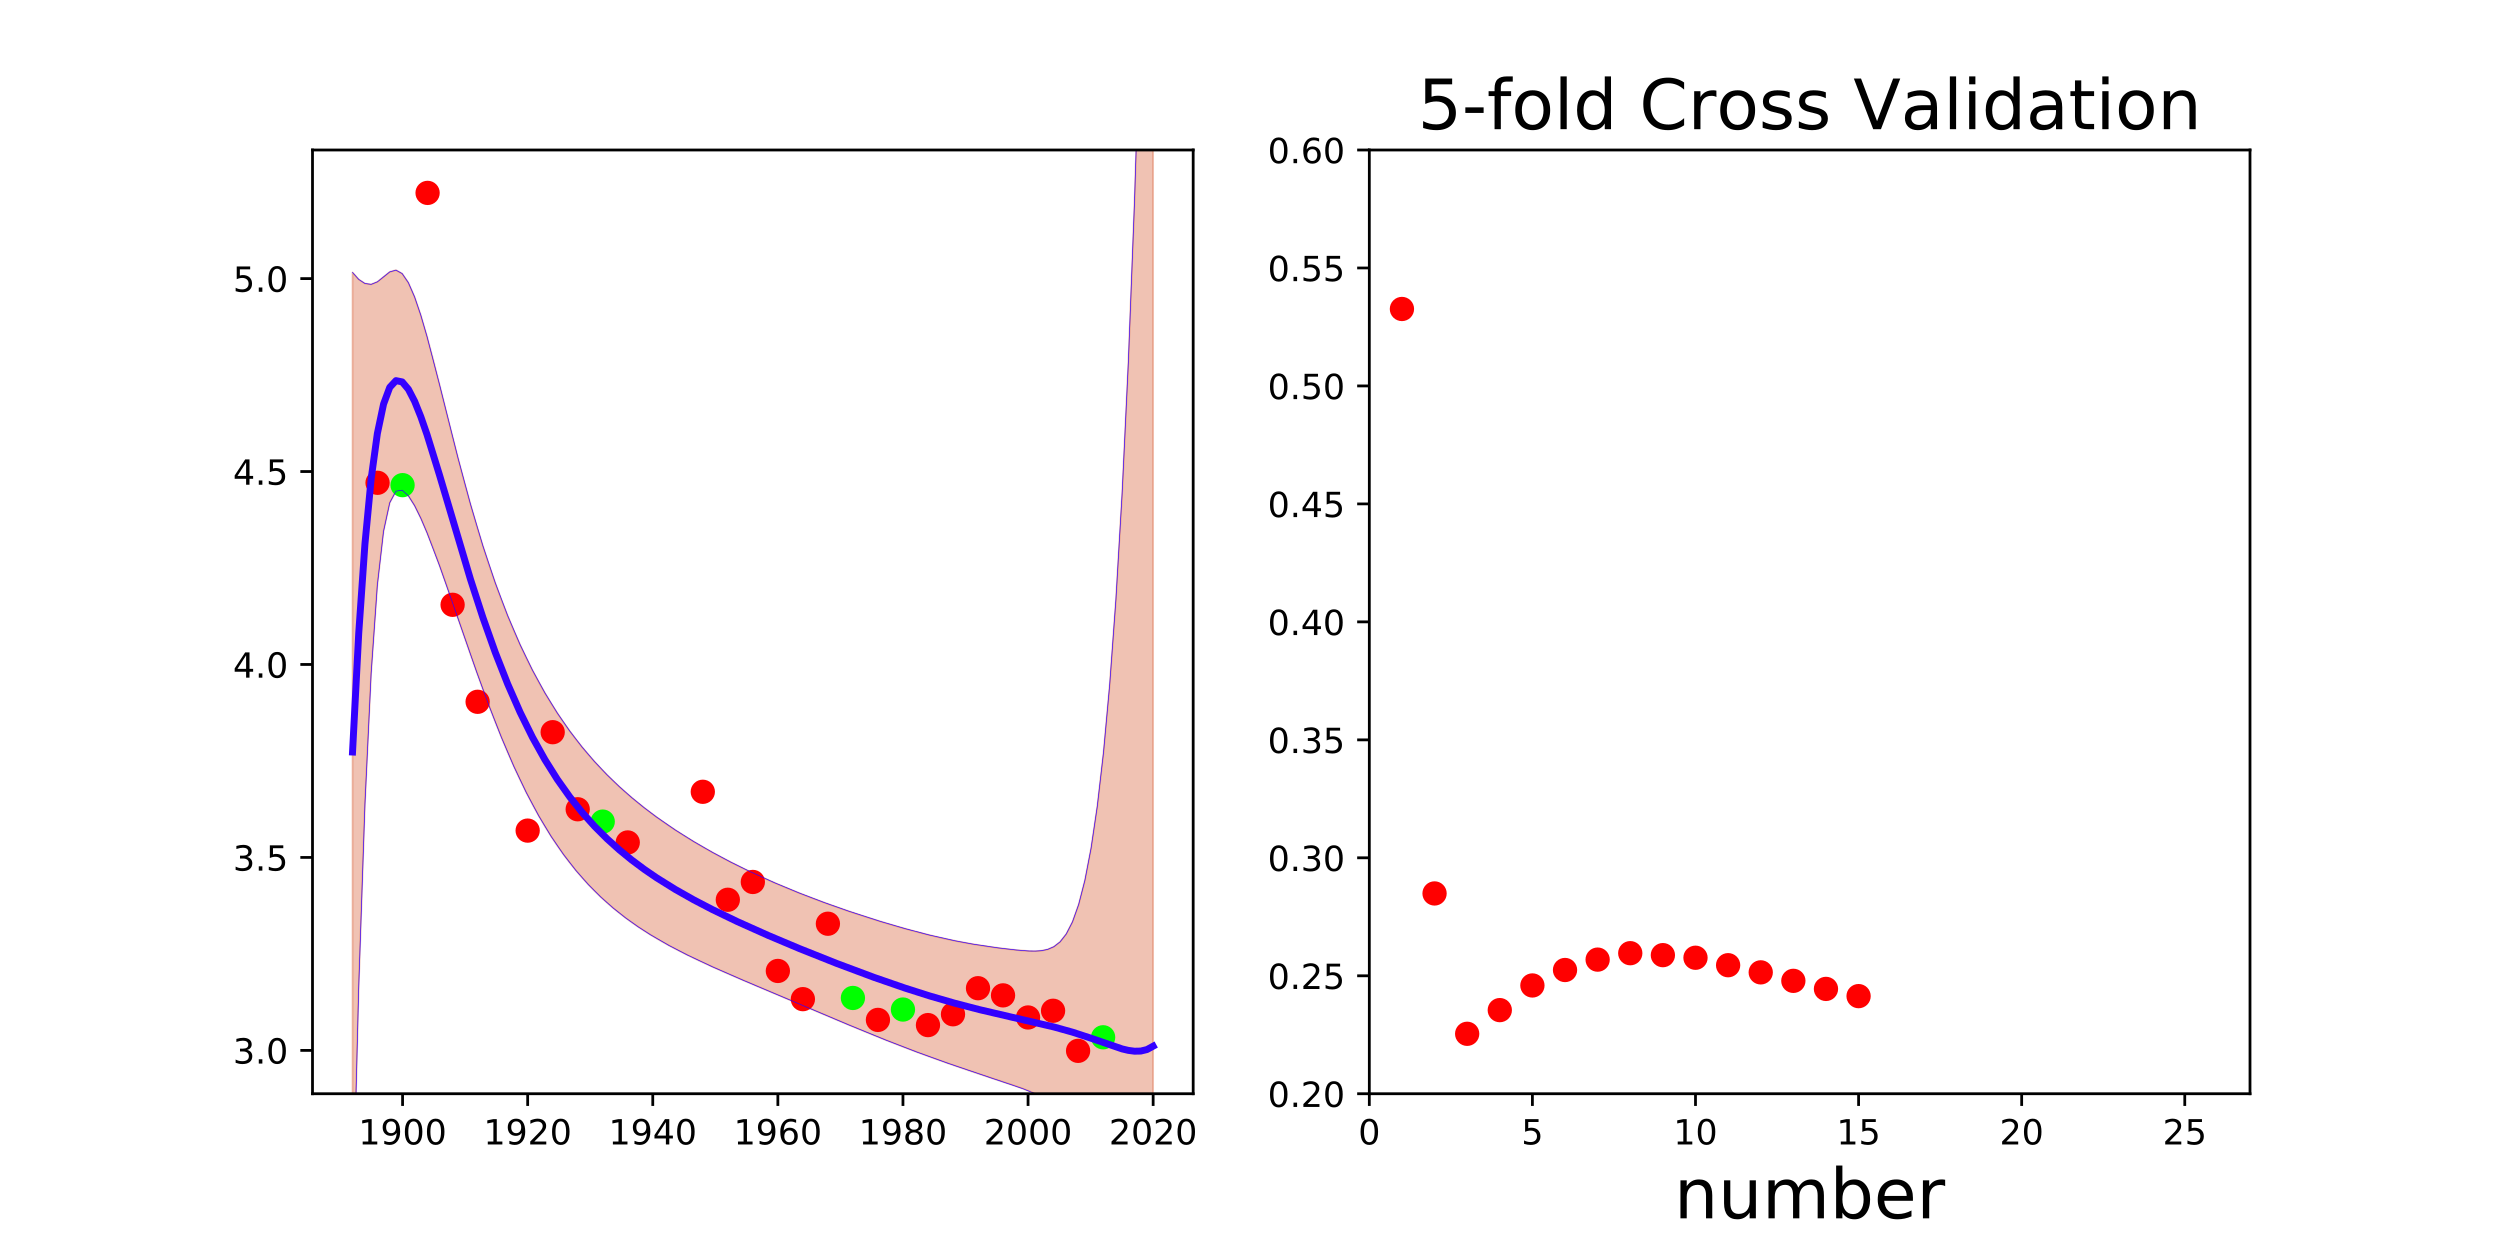 <?xml version="1.0" encoding="utf-8" standalone="no"?>
<!DOCTYPE svg PUBLIC "-//W3C//DTD SVG 1.1//EN"
  "http://www.w3.org/Graphics/SVG/1.1/DTD/svg11.dtd">
<!-- Created with matplotlib (http://matplotlib.org/) -->
<svg height="360pt" version="1.1" viewBox="0 0 720 360" width="720pt" xmlns="http://www.w3.org/2000/svg" xmlns:xlink="http://www.w3.org/1999/xlink">
 <defs>
  <style type="text/css">
*{stroke-linecap:butt;stroke-linejoin:round;}
  </style>
 </defs>
 <g id="figure_1">
  <g id="patch_1">
   <path d="M 0 360 
L 720 360 
L 720 0 
L 0 0 
z
" style="fill:none;"/>
  </g>
  <g id="axes_1">
   <g id="patch_2">
    <path d="M 90 315 
L 343.636 315 
L 343.636 43.2 
L 90 43.2 
z
" style="fill:none;"/>
   </g>
   <g id="patch_3">
    <path clip-path="url(#p0d16b7cf26)" d="M 101.529 78.463 
L 103.316 80.468 
L 105.104 81.639 
L 106.891 81.892 
L 108.679 81.17 
L 110.466 79.726 
L 112.254 78.3 
L 114.041 77.796 
L 115.828 78.791 
L 117.616 81.412 
L 119.403 85.498 
L 121.191 90.76 
L 122.978 96.887 
L 124.766 103.591 
L 126.553 110.625 
L 128.34 117.787 
L 130.128 124.922 
L 131.915 131.912 
L 133.703 138.674 
L 135.49 145.154 
L 137.278 151.321 
L 139.065 157.16 
L 140.852 162.668 
L 142.64 167.854 
L 144.427 172.729 
L 146.215 177.309 
L 148.002 181.611 
L 149.79 185.653 
L 151.577 189.452 
L 153.364 193.024 
L 155.152 196.387 
L 156.939 199.553 
L 158.727 202.538 
L 160.514 205.355 
L 162.302 208.016 
L 164.089 210.531 
L 165.876 212.912 
L 167.664 215.169 
L 169.451 217.311 
L 171.239 219.346 
L 173.026 221.282 
L 174.814 223.127 
L 176.601 224.887 
L 178.388 226.57 
L 180.176 228.18 
L 181.963 229.723 
L 183.751 231.205 
L 185.538 232.629 
L 187.326 234 
L 189.113 235.322 
L 190.9 236.598 
L 192.688 237.832 
L 194.475 239.026 
L 196.263 240.182 
L 198.05 241.304 
L 199.838 242.393 
L 201.625 243.451 
L 203.412 244.48 
L 205.2 245.482 
L 206.987 246.457 
L 208.775 247.408 
L 210.562 248.334 
L 212.35 249.238 
L 214.137 250.12 
L 215.924 250.981 
L 217.712 251.821 
L 219.499 252.643 
L 221.287 253.445 
L 223.074 254.23 
L 224.862 254.996 
L 226.649 255.746 
L 228.436 256.48 
L 230.224 257.199 
L 232.011 257.902 
L 233.799 258.59 
L 235.586 259.265 
L 237.374 259.926 
L 239.161 260.575 
L 240.948 261.21 
L 242.736 261.834 
L 244.523 262.445 
L 246.311 263.045 
L 248.098 263.634 
L 249.886 264.211 
L 251.673 264.777 
L 253.461 265.331 
L 255.248 265.874 
L 257.035 266.405 
L 258.823 266.924 
L 260.61 267.429 
L 262.398 267.922 
L 264.185 268.399 
L 265.973 268.862 
L 267.76 269.309 
L 269.547 269.738 
L 271.335 270.15 
L 273.122 270.543 
L 274.91 270.916 
L 276.697 271.27 
L 278.485 271.603 
L 280.272 271.915 
L 282.059 272.209 
L 283.847 272.483 
L 285.634 272.74 
L 287.422 272.981 
L 289.209 273.207 
L 290.997 273.417 
L 292.784 273.608 
L 294.571 273.771 
L 296.359 273.885 
L 298.146 273.914 
L 299.934 273.794 
L 301.721 273.424 
L 303.509 272.649 
L 305.296 271.258 
L 307.083 268.981 
L 308.871 265.501 
L 310.658 260.476 
L 312.446 253.532 
L 314.233 244.256 
L 316.021 232.171 
L 317.808 216.7 
L 319.595 197.143 
L 321.383 172.645 
L 323.17 142.161 
L 324.958 104.422 
L 326.745 57.892 
L 328.533 0.719 
L 330.32 -69.321 
L 332.107 -154.897 
L 332.107 757.496 
L 330.32 673.872 
L 328.533 604.695 
L 326.745 547.601 
L 324.958 500.598 
L 323.17 462.013 
L 321.383 430.448 
L 319.595 404.732 
L 317.808 383.894 
L 316.021 367.13 
L 314.233 353.773 
L 312.446 343.271 
L 310.658 335.155 
L 308.871 329.018 
L 307.083 324.488 
L 305.296 321.217 
L 303.509 318.882 
L 301.721 317.208 
L 299.934 315.974 
L 298.146 315.018 
L 296.359 314.23 
L 294.571 313.54 
L 292.784 312.903 
L 290.997 312.294 
L 289.209 311.698 
L 287.422 311.107 
L 285.634 310.516 
L 283.847 309.923 
L 282.059 309.327 
L 280.272 308.726 
L 278.485 308.121 
L 276.697 307.511 
L 274.91 306.895 
L 273.122 306.273 
L 271.335 305.643 
L 269.547 305.006 
L 267.76 304.361 
L 265.973 303.707 
L 264.185 303.044 
L 262.398 302.372 
L 260.61 301.692 
L 258.823 301.002 
L 257.035 300.304 
L 255.248 299.597 
L 253.461 298.883 
L 251.673 298.161 
L 249.886 297.432 
L 248.098 296.698 
L 246.311 295.958 
L 244.523 295.213 
L 242.736 294.465 
L 240.948 293.714 
L 239.161 292.96 
L 237.374 292.205 
L 235.586 291.449 
L 233.799 290.692 
L 232.011 289.935 
L 230.224 289.178 
L 228.436 288.422 
L 226.649 287.666 
L 224.862 286.911 
L 223.074 286.156 
L 221.287 285.401 
L 219.499 284.645 
L 217.712 283.889 
L 215.924 283.13 
L 214.137 282.367 
L 212.35 281.601 
L 210.562 280.828 
L 208.775 280.048 
L 206.987 279.259 
L 205.2 278.458 
L 203.412 277.644 
L 201.625 276.813 
L 199.838 275.964 
L 198.05 275.092 
L 196.263 274.196 
L 194.475 273.272 
L 192.688 272.316 
L 190.9 271.324 
L 189.113 270.292 
L 187.326 269.215 
L 185.538 268.09 
L 183.751 266.91 
L 181.963 265.669 
L 180.176 264.364 
L 178.388 262.986 
L 176.601 261.53 
L 174.814 259.988 
L 173.026 258.353 
L 171.239 256.617 
L 169.451 254.772 
L 167.664 252.809 
L 165.876 250.718 
L 164.089 248.492 
L 162.302 246.118 
L 160.514 243.589 
L 158.727 240.894 
L 156.939 238.024 
L 155.152 234.968 
L 153.364 231.721 
L 151.577 228.273 
L 149.79 224.62 
L 148.002 220.76 
L 146.215 216.692 
L 144.427 212.42 
L 142.64 207.952 
L 140.852 203.302 
L 139.065 198.488 
L 137.278 193.533 
L 135.49 188.466 
L 133.703 183.322 
L 131.915 178.139 
L 130.128 172.961 
L 128.34 167.838 
L 126.553 162.827 
L 124.766 157.997 
L 122.978 153.434 
L 121.191 149.256 
L 119.403 145.627 
L 117.616 142.799 
L 115.828 141.179 
L 114.041 141.453 
L 112.254 144.786 
L 110.466 153.009 
L 108.679 168.542 
L 106.891 193.947 
L 105.104 231.663 
L 103.316 284.24 
L 101.529 354.698 
z
" style="fill:#cc3300;opacity:0.3;stroke:#cc3300;stroke-linejoin:miter;stroke-width:0.5;"/>
   </g>
   <g id="matplotlib.axis_1">
    <g id="xtick_1">
     <g id="line2d_1">
      <defs>
       <path d="M 0 0 
L 0 3.5 
" id="m6e31426e47" style="stroke:#000000;stroke-width:0.8;"/>
      </defs>
      <g>
       <use style="stroke:#000000;stroke-width:0.8;" x="115.94" xlink:href="#m6e31426e47" y="315"/>
      </g>
     </g>
     <g id="text_1">
      <!-- 1900 -->
      <defs>
       <path d="M 12.406 8.297 
L 28.516 8.297 
L 28.516 63.922 
L 10.984 60.406 
L 10.984 69.391 
L 28.422 72.906 
L 38.281 72.906 
L 38.281 8.297 
L 54.391 8.297 
L 54.391 0 
L 12.406 0 
z
" id="DejaVuSans-31"/>
       <path d="M 10.984 1.516 
L 10.984 10.5 
Q 14.703 8.734 18.5 7.812 
Q 22.312 6.891 25.984 6.891 
Q 35.75 6.891 40.891 13.453 
Q 46.047 20.016 46.781 33.406 
Q 43.953 29.203 39.594 26.953 
Q 35.25 24.703 29.984 24.703 
Q 19.047 24.703 12.672 31.312 
Q 6.297 37.938 6.297 49.422 
Q 6.297 60.641 12.938 67.422 
Q 19.578 74.219 30.609 74.219 
Q 43.266 74.219 49.922 64.516 
Q 56.594 54.828 56.594 36.375 
Q 56.594 19.141 48.406 8.859 
Q 40.234 -1.422 26.422 -1.422 
Q 22.703 -1.422 18.891 -0.688 
Q 15.094 0.047 10.984 1.516 
z
M 30.609 32.422 
Q 37.25 32.422 41.125 36.953 
Q 45.016 41.5 45.016 49.422 
Q 45.016 57.281 41.125 61.844 
Q 37.25 66.406 30.609 66.406 
Q 23.969 66.406 20.094 61.844 
Q 16.219 57.281 16.219 49.422 
Q 16.219 41.5 20.094 36.953 
Q 23.969 32.422 30.609 32.422 
z
" id="DejaVuSans-39"/>
       <path d="M 31.781 66.406 
Q 24.172 66.406 20.328 58.906 
Q 16.5 51.422 16.5 36.375 
Q 16.5 21.391 20.328 13.891 
Q 24.172 6.391 31.781 6.391 
Q 39.453 6.391 43.281 13.891 
Q 47.125 21.391 47.125 36.375 
Q 47.125 51.422 43.281 58.906 
Q 39.453 66.406 31.781 66.406 
z
M 31.781 74.219 
Q 44.047 74.219 50.516 64.516 
Q 56.984 54.828 56.984 36.375 
Q 56.984 17.969 50.516 8.266 
Q 44.047 -1.422 31.781 -1.422 
Q 19.531 -1.422 13.062 8.266 
Q 6.594 17.969 6.594 36.375 
Q 6.594 54.828 13.062 64.516 
Q 19.531 74.219 31.781 74.219 
z
" id="DejaVuSans-30"/>
      </defs>
      <g transform="translate(103.215 329.598)scale(0.1 -0.1)">
       <use xlink:href="#DejaVuSans-31"/>
       <use x="63.623" xlink:href="#DejaVuSans-39"/>
       <use x="127.246" xlink:href="#DejaVuSans-30"/>
       <use x="190.869" xlink:href="#DejaVuSans-30"/>
      </g>
     </g>
    </g>
    <g id="xtick_2">
     <g id="line2d_2">
      <g>
       <use style="stroke:#000000;stroke-width:0.8;" x="151.968" xlink:href="#m6e31426e47" y="315"/>
      </g>
     </g>
     <g id="text_2">
      <!-- 1920 -->
      <defs>
       <path d="M 19.188 8.297 
L 53.609 8.297 
L 53.609 0 
L 7.328 0 
L 7.328 8.297 
Q 12.938 14.109 22.625 23.891 
Q 32.328 33.688 34.812 36.531 
Q 39.547 41.844 41.422 45.531 
Q 43.312 49.219 43.312 52.781 
Q 43.312 58.594 39.234 62.25 
Q 35.156 65.922 28.609 65.922 
Q 23.969 65.922 18.812 64.312 
Q 13.672 62.703 7.812 59.422 
L 7.812 69.391 
Q 13.766 71.781 18.938 73 
Q 24.125 74.219 28.422 74.219 
Q 39.75 74.219 46.484 68.547 
Q 53.219 62.891 53.219 53.422 
Q 53.219 48.922 51.531 44.891 
Q 49.859 40.875 45.406 35.406 
Q 44.188 33.984 37.641 27.219 
Q 31.109 20.453 19.188 8.297 
z
" id="DejaVuSans-32"/>
      </defs>
      <g transform="translate(139.243 329.598)scale(0.1 -0.1)">
       <use xlink:href="#DejaVuSans-31"/>
       <use x="63.623" xlink:href="#DejaVuSans-39"/>
       <use x="127.246" xlink:href="#DejaVuSans-32"/>
       <use x="190.869" xlink:href="#DejaVuSans-30"/>
      </g>
     </g>
    </g>
    <g id="xtick_3">
     <g id="line2d_3">
      <g>
       <use style="stroke:#000000;stroke-width:0.8;" x="187.996" xlink:href="#m6e31426e47" y="315"/>
      </g>
     </g>
     <g id="text_3">
      <!-- 1940 -->
      <defs>
       <path d="M 37.797 64.312 
L 12.891 25.391 
L 37.797 25.391 
z
M 35.203 72.906 
L 47.609 72.906 
L 47.609 25.391 
L 58.016 25.391 
L 58.016 17.188 
L 47.609 17.188 
L 47.609 0 
L 37.797 0 
L 37.797 17.188 
L 4.891 17.188 
L 4.891 26.703 
z
" id="DejaVuSans-34"/>
      </defs>
      <g transform="translate(175.271 329.598)scale(0.1 -0.1)">
       <use xlink:href="#DejaVuSans-31"/>
       <use x="63.623" xlink:href="#DejaVuSans-39"/>
       <use x="127.246" xlink:href="#DejaVuSans-34"/>
       <use x="190.869" xlink:href="#DejaVuSans-30"/>
      </g>
     </g>
    </g>
    <g id="xtick_4">
     <g id="line2d_4">
      <g>
       <use style="stroke:#000000;stroke-width:0.8;" x="224.024" xlink:href="#m6e31426e47" y="315"/>
      </g>
     </g>
     <g id="text_4">
      <!-- 1960 -->
      <defs>
       <path d="M 33.016 40.375 
Q 26.375 40.375 22.484 35.828 
Q 18.609 31.297 18.609 23.391 
Q 18.609 15.531 22.484 10.953 
Q 26.375 6.391 33.016 6.391 
Q 39.656 6.391 43.531 10.953 
Q 47.406 15.531 47.406 23.391 
Q 47.406 31.297 43.531 35.828 
Q 39.656 40.375 33.016 40.375 
z
M 52.594 71.297 
L 52.594 62.312 
Q 48.875 64.062 45.094 64.984 
Q 41.312 65.922 37.594 65.922 
Q 27.828 65.922 22.672 59.328 
Q 17.531 52.734 16.797 39.406 
Q 19.672 43.656 24.016 45.922 
Q 28.375 48.188 33.594 48.188 
Q 44.578 48.188 50.953 41.516 
Q 57.328 34.859 57.328 23.391 
Q 57.328 12.156 50.688 5.359 
Q 44.047 -1.422 33.016 -1.422 
Q 20.359 -1.422 13.672 8.266 
Q 6.984 17.969 6.984 36.375 
Q 6.984 53.656 15.188 63.938 
Q 23.391 74.219 37.203 74.219 
Q 40.922 74.219 44.703 73.484 
Q 48.484 72.75 52.594 71.297 
z
" id="DejaVuSans-36"/>
      </defs>
      <g transform="translate(211.299 329.598)scale(0.1 -0.1)">
       <use xlink:href="#DejaVuSans-31"/>
       <use x="63.623" xlink:href="#DejaVuSans-39"/>
       <use x="127.246" xlink:href="#DejaVuSans-36"/>
       <use x="190.869" xlink:href="#DejaVuSans-30"/>
      </g>
     </g>
    </g>
    <g id="xtick_5">
     <g id="line2d_5">
      <g>
       <use style="stroke:#000000;stroke-width:0.8;" x="260.052" xlink:href="#m6e31426e47" y="315"/>
      </g>
     </g>
     <g id="text_5">
      <!-- 1980 -->
      <defs>
       <path d="M 31.781 34.625 
Q 24.75 34.625 20.719 30.859 
Q 16.703 27.094 16.703 20.516 
Q 16.703 13.922 20.719 10.156 
Q 24.75 6.391 31.781 6.391 
Q 38.812 6.391 42.859 10.172 
Q 46.922 13.969 46.922 20.516 
Q 46.922 27.094 42.891 30.859 
Q 38.875 34.625 31.781 34.625 
z
M 21.922 38.812 
Q 15.578 40.375 12.031 44.719 
Q 8.5 49.078 8.5 55.328 
Q 8.5 64.062 14.719 69.141 
Q 20.953 74.219 31.781 74.219 
Q 42.672 74.219 48.875 69.141 
Q 55.078 64.062 55.078 55.328 
Q 55.078 49.078 51.531 44.719 
Q 48 40.375 41.703 38.812 
Q 48.828 37.156 52.797 32.312 
Q 56.781 27.484 56.781 20.516 
Q 56.781 9.906 50.312 4.234 
Q 43.844 -1.422 31.781 -1.422 
Q 19.734 -1.422 13.25 4.234 
Q 6.781 9.906 6.781 20.516 
Q 6.781 27.484 10.781 32.312 
Q 14.797 37.156 21.922 38.812 
z
M 18.312 54.391 
Q 18.312 48.734 21.844 45.562 
Q 25.391 42.391 31.781 42.391 
Q 38.141 42.391 41.719 45.562 
Q 45.312 48.734 45.312 54.391 
Q 45.312 60.062 41.719 63.234 
Q 38.141 66.406 31.781 66.406 
Q 25.391 66.406 21.844 63.234 
Q 18.312 60.062 18.312 54.391 
z
" id="DejaVuSans-38"/>
      </defs>
      <g transform="translate(247.327 329.598)scale(0.1 -0.1)">
       <use xlink:href="#DejaVuSans-31"/>
       <use x="63.623" xlink:href="#DejaVuSans-39"/>
       <use x="127.246" xlink:href="#DejaVuSans-38"/>
       <use x="190.869" xlink:href="#DejaVuSans-30"/>
      </g>
     </g>
    </g>
    <g id="xtick_6">
     <g id="line2d_6">
      <g>
       <use style="stroke:#000000;stroke-width:0.8;" x="296.08" xlink:href="#m6e31426e47" y="315"/>
      </g>
     </g>
     <g id="text_6">
      <!-- 2000 -->
      <g transform="translate(283.355 329.598)scale(0.1 -0.1)">
       <use xlink:href="#DejaVuSans-32"/>
       <use x="63.623" xlink:href="#DejaVuSans-30"/>
       <use x="127.246" xlink:href="#DejaVuSans-30"/>
       <use x="190.869" xlink:href="#DejaVuSans-30"/>
      </g>
     </g>
    </g>
    <g id="xtick_7">
     <g id="line2d_7">
      <g>
       <use style="stroke:#000000;stroke-width:0.8;" x="332.107" xlink:href="#m6e31426e47" y="315"/>
      </g>
     </g>
     <g id="text_7">
      <!-- 2020 -->
      <g transform="translate(319.382 329.598)scale(0.1 -0.1)">
       <use xlink:href="#DejaVuSans-32"/>
       <use x="63.623" xlink:href="#DejaVuSans-30"/>
       <use x="127.246" xlink:href="#DejaVuSans-32"/>
       <use x="190.869" xlink:href="#DejaVuSans-30"/>
      </g>
     </g>
    </g>
   </g>
   <g id="matplotlib.axis_2">
    <g id="ytick_1">
     <g id="line2d_8">
      <defs>
       <path d="M 0 0 
L -3.5 0 
" id="ma2c7e36d76" style="stroke:#000000;stroke-width:0.8;"/>
      </defs>
      <g>
       <use style="stroke:#000000;stroke-width:0.8;" x="90" xlink:href="#ma2c7e36d76" y="302.509"/>
      </g>
     </g>
     <g id="text_8">
      <!-- 3.0 -->
      <defs>
       <path d="M 40.578 39.312 
Q 47.656 37.797 51.625 33 
Q 55.609 28.219 55.609 21.188 
Q 55.609 10.406 48.188 4.484 
Q 40.766 -1.422 27.094 -1.422 
Q 22.516 -1.422 17.656 -0.516 
Q 12.797 0.391 7.625 2.203 
L 7.625 11.719 
Q 11.719 9.328 16.594 8.109 
Q 21.484 6.891 26.812 6.891 
Q 36.078 6.891 40.938 10.547 
Q 45.797 14.203 45.797 21.188 
Q 45.797 27.641 41.281 31.266 
Q 36.766 34.906 28.719 34.906 
L 20.219 34.906 
L 20.219 43.016 
L 29.109 43.016 
Q 36.375 43.016 40.234 45.922 
Q 44.094 48.828 44.094 54.297 
Q 44.094 59.906 40.109 62.906 
Q 36.141 65.922 28.719 65.922 
Q 24.656 65.922 20.016 65.031 
Q 15.375 64.156 9.812 62.312 
L 9.812 71.094 
Q 15.438 72.656 20.344 73.438 
Q 25.25 74.219 29.594 74.219 
Q 40.828 74.219 47.359 69.109 
Q 53.906 64.016 53.906 55.328 
Q 53.906 49.266 50.438 45.094 
Q 46.969 40.922 40.578 39.312 
z
" id="DejaVuSans-33"/>
       <path d="M 10.688 12.406 
L 21 12.406 
L 21 0 
L 10.688 0 
z
" id="DejaVuSans-2e"/>
      </defs>
      <g transform="translate(67.097 306.309)scale(0.1 -0.1)">
       <use xlink:href="#DejaVuSans-33"/>
       <use x="63.623" xlink:href="#DejaVuSans-2e"/>
       <use x="95.41" xlink:href="#DejaVuSans-30"/>
      </g>
     </g>
    </g>
    <g id="ytick_2">
     <g id="line2d_9">
      <g>
       <use style="stroke:#000000;stroke-width:0.8;" x="90" xlink:href="#ma2c7e36d76" y="246.941"/>
      </g>
     </g>
     <g id="text_9">
      <!-- 3.5 -->
      <defs>
       <path d="M 10.797 72.906 
L 49.516 72.906 
L 49.516 64.594 
L 19.828 64.594 
L 19.828 46.734 
Q 21.969 47.469 24.109 47.828 
Q 26.266 48.188 28.422 48.188 
Q 40.625 48.188 47.75 41.5 
Q 54.891 34.812 54.891 23.391 
Q 54.891 11.625 47.562 5.094 
Q 40.234 -1.422 26.906 -1.422 
Q 22.312 -1.422 17.547 -0.641 
Q 12.797 0.141 7.719 1.703 
L 7.719 11.625 
Q 12.109 9.234 16.797 8.062 
Q 21.484 6.891 26.703 6.891 
Q 35.156 6.891 40.078 11.328 
Q 45.016 15.766 45.016 23.391 
Q 45.016 31 40.078 35.438 
Q 35.156 39.891 26.703 39.891 
Q 22.75 39.891 18.812 39.016 
Q 14.891 38.141 10.797 36.281 
z
" id="DejaVuSans-35"/>
      </defs>
      <g transform="translate(67.097 250.74)scale(0.1 -0.1)">
       <use xlink:href="#DejaVuSans-33"/>
       <use x="63.623" xlink:href="#DejaVuSans-2e"/>
       <use x="95.41" xlink:href="#DejaVuSans-35"/>
      </g>
     </g>
    </g>
    <g id="ytick_3">
     <g id="line2d_10">
      <g>
       <use style="stroke:#000000;stroke-width:0.8;" x="90" xlink:href="#ma2c7e36d76" y="191.373"/>
      </g>
     </g>
     <g id="text_10">
      <!-- 4.0 -->
      <g transform="translate(67.097 195.172)scale(0.1 -0.1)">
       <use xlink:href="#DejaVuSans-34"/>
       <use x="63.623" xlink:href="#DejaVuSans-2e"/>
       <use x="95.41" xlink:href="#DejaVuSans-30"/>
      </g>
     </g>
    </g>
    <g id="ytick_4">
     <g id="line2d_11">
      <g>
       <use style="stroke:#000000;stroke-width:0.8;" x="90" xlink:href="#ma2c7e36d76" y="135.804"/>
      </g>
     </g>
     <g id="text_11">
      <!-- 4.5 -->
      <g transform="translate(67.097 139.604)scale(0.1 -0.1)">
       <use xlink:href="#DejaVuSans-34"/>
       <use x="63.623" xlink:href="#DejaVuSans-2e"/>
       <use x="95.41" xlink:href="#DejaVuSans-35"/>
      </g>
     </g>
    </g>
    <g id="ytick_5">
     <g id="line2d_12">
      <g>
       <use style="stroke:#000000;stroke-width:0.8;" x="90" xlink:href="#ma2c7e36d76" y="80.236"/>
      </g>
     </g>
     <g id="text_12">
      <!-- 5.0 -->
      <g transform="translate(67.097 84.035)scale(0.1 -0.1)">
       <use xlink:href="#DejaVuSans-35"/>
       <use x="63.623" xlink:href="#DejaVuSans-2e"/>
       <use x="95.41" xlink:href="#DejaVuSans-30"/>
      </g>
     </g>
    </g>
   </g>
   <g id="line2d_13">
    <defs>
     <path d="M 0 3 
C 0.796 3 1.559 2.684 2.121 2.121 
C 2.684 1.559 3 0.796 3 0 
C 3 -0.796 2.684 -1.559 2.121 -2.121 
C 1.559 -2.684 0.796 -3 0 -3 
C -0.796 -3 -1.559 -2.684 -2.121 -2.121 
C -2.684 -1.559 -3 -0.796 -3 0 
C -3 0.796 -2.684 1.559 -2.121 2.121 
C -1.559 2.684 -0.796 3 0 3 
z
" id="m21698e188a" style="stroke:#ff0000;"/>
    </defs>
    <g clip-path="url(#p0d16b7cf26)">
     <use style="fill:#ff0000;stroke:#ff0000;" x="303.285" xlink:href="#m21698e188a" y="291.1"/>
     <use style="fill:#ff0000;stroke:#ff0000;" x="267.257" xlink:href="#m21698e188a" y="295.227"/>
     <use style="fill:#ff0000;stroke:#ff0000;" x="202.407" xlink:href="#m21698e188a" y="228.036"/>
     <use style="fill:#ff0000;stroke:#ff0000;" x="288.874" xlink:href="#m21698e188a" y="286.667"/>
     <use style="fill:#ff0000;stroke:#ff0000;" x="108.735" xlink:href="#m21698e188a" y="139.046"/>
     <use style="fill:#ff0000;stroke:#ff0000;" x="159.174" xlink:href="#m21698e188a" y="210.872"/>
     <use style="fill:#ff0000;stroke:#ff0000;" x="130.351" xlink:href="#m21698e188a" y="174.182"/>
     <use style="fill:#ff0000;stroke:#ff0000;" x="238.435" xlink:href="#m21698e188a" y="266.035"/>
     <use style="fill:#ff0000;stroke:#ff0000;" x="151.968" xlink:href="#m21698e188a" y="239.216"/>
     <use style="fill:#ff0000;stroke:#ff0000;" x="252.846" xlink:href="#m21698e188a" y="293.734"/>
     <use style="fill:#ff0000;stroke:#ff0000;" x="274.463" xlink:href="#m21698e188a" y="292.11"/>
     <use style="fill:#ff0000;stroke:#ff0000;" x="137.557" xlink:href="#m21698e188a" y="202.118"/>
     <use style="fill:#ff0000;stroke:#ff0000;" x="224.024" xlink:href="#m21698e188a" y="279.634"/>
     <use style="fill:#ff0000;stroke:#ff0000;" x="281.668" xlink:href="#m21698e188a" y="284.603"/>
     <use style="fill:#ff0000;stroke:#ff0000;" x="310.491" xlink:href="#m21698e188a" y="302.645"/>
     <use style="fill:#ff0000;stroke:#ff0000;" x="123.146" xlink:href="#m21698e188a" y="55.555"/>
     <use style="fill:#ff0000;stroke:#ff0000;" x="209.613" xlink:href="#m21698e188a" y="259.134"/>
     <use style="fill:#ff0000;stroke:#ff0000;" x="296.08" xlink:href="#m21698e188a" y="293.032"/>
     <use style="fill:#ff0000;stroke:#ff0000;" x="180.79" xlink:href="#m21698e188a" y="242.628"/>
     <use style="fill:#ff0000;stroke:#ff0000;" x="216.818" xlink:href="#m21698e188a" y="254.006"/>
     <use style="fill:#ff0000;stroke:#ff0000;" x="166.379" xlink:href="#m21698e188a" y="233.067"/>
     <use style="fill:#ff0000;stroke:#ff0000;" x="231.229" xlink:href="#m21698e188a" y="287.755"/>
    </g>
   </g>
   <g id="line2d_14">
    <defs>
     <path d="M 0 3 
C 0.796 3 1.559 2.684 2.121 2.121 
C 2.684 1.559 3 0.796 3 0 
C 3 -0.796 2.684 -1.559 2.121 -2.121 
C 1.559 -2.684 0.796 -3 0 -3 
C -0.796 -3 -1.559 -2.684 -2.121 -2.121 
C -2.684 -1.559 -3 -0.796 -3 0 
C -3 0.796 -2.684 1.559 -2.121 2.121 
C -1.559 2.684 -0.796 3 0 3 
z
" id="m7d48d1521f" style="stroke:#00ff00;"/>
    </defs>
    <g clip-path="url(#p0d16b7cf26)">
     <use style="fill:#00ff00;stroke:#00ff00;" x="317.696" xlink:href="#m7d48d1521f" y="298.739"/>
     <use style="fill:#00ff00;stroke:#00ff00;" x="245.64" xlink:href="#m7d48d1521f" y="287.413"/>
     <use style="fill:#00ff00;stroke:#00ff00;" x="260.052" xlink:href="#m7d48d1521f" y="290.749"/>
     <use style="fill:#00ff00;stroke:#00ff00;" x="173.585" xlink:href="#m7d48d1521f" y="236.623"/>
     <use style="fill:#00ff00;stroke:#00ff00;" x="115.94" xlink:href="#m7d48d1521f" y="139.724"/>
    </g>
   </g>
   <g id="line2d_15">
    <path clip-path="url(#p0d16b7cf26)" d="M 101.529 216.581 
L 103.316 182.354 
L 105.104 156.651 
L 106.891 137.92 
L 108.679 124.856 
L 110.466 116.368 
L 112.254 111.543 
L 114.041 109.625 
L 115.828 109.985 
L 117.616 112.106 
L 119.403 115.562 
L 121.191 120.008 
L 122.978 125.161 
L 126.553 136.726 
L 135.49 166.81 
L 139.065 177.824 
L 142.64 187.903 
L 146.215 197 
L 149.79 205.136 
L 153.364 212.372 
L 156.939 218.788 
L 160.514 224.472 
L 164.089 229.511 
L 167.664 233.989 
L 171.239 237.981 
L 174.814 241.557 
L 178.388 244.778 
L 181.963 247.696 
L 185.538 250.359 
L 189.113 252.807 
L 194.475 256.149 
L 199.838 259.178 
L 205.2 261.97 
L 212.35 265.419 
L 221.287 269.423 
L 230.224 273.188 
L 240.948 277.462 
L 251.673 281.469 
L 260.61 284.56 
L 267.76 286.835 
L 274.91 288.906 
L 282.059 290.768 
L 290.997 292.856 
L 303.509 295.766 
L 308.871 297.26 
L 314.233 299.015 
L 323.17 302.087 
L 324.958 302.51 
L 326.745 302.746 
L 328.533 302.707 
L 330.32 302.275 
L 332.107 301.299 
L 332.107 301.299 
" style="fill:none;stroke:#3300ff;stroke-linecap:square;stroke-width:2;"/>
   </g>
   <g id="line2d_16">
    <path clip-path="url(#p0d16b7cf26)" d="M 101.529 78.463 
L 103.316 80.468 
L 105.104 81.639 
L 106.891 81.892 
L 108.679 81.17 
L 112.254 78.3 
L 114.041 77.796 
L 115.828 78.791 
L 117.616 81.412 
L 119.403 85.498 
L 121.191 90.76 
L 122.978 96.887 
L 126.553 110.625 
L 131.915 131.912 
L 135.49 145.154 
L 139.065 157.16 
L 142.64 167.854 
L 146.215 177.309 
L 149.79 185.653 
L 153.364 193.024 
L 156.939 199.553 
L 160.514 205.355 
L 164.089 210.531 
L 167.664 215.169 
L 171.239 219.346 
L 174.814 223.127 
L 178.388 226.57 
L 181.963 229.723 
L 185.538 232.629 
L 189.113 235.322 
L 194.475 239.026 
L 199.838 242.393 
L 205.2 245.482 
L 210.562 248.334 
L 215.924 250.981 
L 223.074 254.23 
L 230.224 257.199 
L 237.374 259.926 
L 244.523 262.445 
L 253.461 265.331 
L 260.61 267.429 
L 267.76 269.309 
L 274.91 270.916 
L 280.272 271.915 
L 287.422 272.981 
L 292.784 273.608 
L 296.359 273.885 
L 298.146 273.914 
L 299.934 273.794 
L 301.721 273.424 
L 303.509 272.649 
L 305.296 271.258 
L 307.083 268.981 
L 308.871 265.501 
L 310.658 260.476 
L 312.446 253.532 
L 314.233 244.256 
L 316.021 232.171 
L 317.808 216.7 
L 319.595 197.143 
L 321.383 172.645 
L 323.17 142.161 
L 324.958 104.422 
L 326.745 57.892 
L 328.576 -1 
L 328.576 -1 
" style="fill:none;stroke:#3300ff;stroke-linecap:square;stroke-width:0.2;"/>
   </g>
   <g id="line2d_17">
    <path clip-path="url(#p0d16b7cf26)" d="M 101.529 354.698 
L 103.316 284.24 
L 105.104 231.663 
L 106.891 193.947 
L 108.679 168.542 
L 110.466 153.009 
L 112.254 144.786 
L 114.041 141.453 
L 115.828 141.179 
L 117.616 142.799 
L 119.403 145.627 
L 121.191 149.256 
L 122.978 153.434 
L 126.553 162.827 
L 131.915 178.139 
L 137.278 193.533 
L 140.852 203.302 
L 144.427 212.42 
L 148.002 220.76 
L 151.577 228.273 
L 155.152 234.968 
L 158.727 240.894 
L 162.302 246.118 
L 165.876 250.718 
L 169.451 254.772 
L 173.026 258.353 
L 176.601 261.53 
L 180.176 264.364 
L 183.751 266.91 
L 187.326 269.215 
L 192.688 272.316 
L 198.05 275.092 
L 205.2 278.458 
L 214.137 282.367 
L 244.523 295.213 
L 255.248 299.597 
L 264.185 303.044 
L 273.122 306.273 
L 285.634 310.516 
L 294.571 313.54 
L 298.146 315.018 
L 299.934 315.974 
L 301.721 317.208 
L 303.509 318.882 
L 305.296 321.217 
L 307.083 324.488 
L 308.871 329.018 
L 310.658 335.155 
L 312.446 343.271 
L 314.233 353.773 
L 315.2 361 
L 315.2 361 
" style="fill:none;stroke:#3300ff;stroke-linecap:square;stroke-width:0.2;"/>
   </g>
   <g id="patch_4">
    <path d="M 90 315 
L 90 43.2 
" style="fill:none;stroke:#000000;stroke-linecap:square;stroke-linejoin:miter;stroke-width:0.8;"/>
   </g>
   <g id="patch_5">
    <path d="M 343.636 315 
L 343.636 43.2 
" style="fill:none;stroke:#000000;stroke-linecap:square;stroke-linejoin:miter;stroke-width:0.8;"/>
   </g>
   <g id="patch_6">
    <path d="M 90 315 
L 343.636 315 
" style="fill:none;stroke:#000000;stroke-linecap:square;stroke-linejoin:miter;stroke-width:0.8;"/>
   </g>
   <g id="patch_7">
    <path d="M 90 43.2 
L 343.636 43.2 
" style="fill:none;stroke:#000000;stroke-linecap:square;stroke-linejoin:miter;stroke-width:0.8;"/>
   </g>
  </g>
  <g id="axes_2">
   <g id="patch_8">
    <path d="M 394.364 315 
L 648 315 
L 648 43.2 
L 394.364 43.2 
z
" style="fill:none;"/>
   </g>
   <g id="matplotlib.axis_3">
    <g id="xtick_8">
     <g id="line2d_18">
      <g>
       <use style="stroke:#000000;stroke-width:0.8;" x="394.364" xlink:href="#m6e31426e47" y="315"/>
      </g>
     </g>
     <g id="text_13">
      <!-- 0 -->
      <g transform="translate(391.182 329.598)scale(0.1 -0.1)">
       <use xlink:href="#DejaVuSans-30"/>
      </g>
     </g>
    </g>
    <g id="xtick_9">
     <g id="line2d_19">
      <g>
       <use style="stroke:#000000;stroke-width:0.8;" x="441.333" xlink:href="#m6e31426e47" y="315"/>
      </g>
     </g>
     <g id="text_14">
      <!-- 5 -->
      <g transform="translate(438.152 329.598)scale(0.1 -0.1)">
       <use xlink:href="#DejaVuSans-35"/>
      </g>
     </g>
    </g>
    <g id="xtick_10">
     <g id="line2d_20">
      <g>
       <use style="stroke:#000000;stroke-width:0.8;" x="488.303" xlink:href="#m6e31426e47" y="315"/>
      </g>
     </g>
     <g id="text_15">
      <!-- 10 -->
      <g transform="translate(481.941 329.598)scale(0.1 -0.1)">
       <use xlink:href="#DejaVuSans-31"/>
       <use x="63.623" xlink:href="#DejaVuSans-30"/>
      </g>
     </g>
    </g>
    <g id="xtick_11">
     <g id="line2d_21">
      <g>
       <use style="stroke:#000000;stroke-width:0.8;" x="535.273" xlink:href="#m6e31426e47" y="315"/>
      </g>
     </g>
     <g id="text_16">
      <!-- 15 -->
      <g transform="translate(528.91 329.598)scale(0.1 -0.1)">
       <use xlink:href="#DejaVuSans-31"/>
       <use x="63.623" xlink:href="#DejaVuSans-35"/>
      </g>
     </g>
    </g>
    <g id="xtick_12">
     <g id="line2d_22">
      <g>
       <use style="stroke:#000000;stroke-width:0.8;" x="582.242" xlink:href="#m6e31426e47" y="315"/>
      </g>
     </g>
     <g id="text_17">
      <!-- 20 -->
      <g transform="translate(575.88 329.598)scale(0.1 -0.1)">
       <use xlink:href="#DejaVuSans-32"/>
       <use x="63.623" xlink:href="#DejaVuSans-30"/>
      </g>
     </g>
    </g>
    <g id="xtick_13">
     <g id="line2d_23">
      <g>
       <use style="stroke:#000000;stroke-width:0.8;" x="629.212" xlink:href="#m6e31426e47" y="315"/>
      </g>
     </g>
     <g id="text_18">
      <!-- 25 -->
      <g transform="translate(622.85 329.598)scale(0.1 -0.1)">
       <use xlink:href="#DejaVuSans-32"/>
       <use x="63.623" xlink:href="#DejaVuSans-35"/>
      </g>
     </g>
    </g>
    <g id="text_19">
     <!-- number -->
     <defs>
      <path d="M 54.891 33.016 
L 54.891 0 
L 45.906 0 
L 45.906 32.719 
Q 45.906 40.484 42.875 44.328 
Q 39.844 48.188 33.797 48.188 
Q 26.516 48.188 22.312 43.547 
Q 18.109 38.922 18.109 30.906 
L 18.109 0 
L 9.078 0 
L 9.078 54.688 
L 18.109 54.688 
L 18.109 46.188 
Q 21.344 51.125 25.703 53.562 
Q 30.078 56 35.797 56 
Q 45.219 56 50.047 50.172 
Q 54.891 44.344 54.891 33.016 
z
" id="DejaVuSans-6e"/>
      <path d="M 8.5 21.578 
L 8.5 54.688 
L 17.484 54.688 
L 17.484 21.922 
Q 17.484 14.156 20.5 10.266 
Q 23.531 6.391 29.594 6.391 
Q 36.859 6.391 41.078 11.031 
Q 45.312 15.672 45.312 23.688 
L 45.312 54.688 
L 54.297 54.688 
L 54.297 0 
L 45.312 0 
L 45.312 8.406 
Q 42.047 3.422 37.719 1 
Q 33.406 -1.422 27.688 -1.422 
Q 18.266 -1.422 13.375 4.438 
Q 8.5 10.297 8.5 21.578 
z
M 31.109 56 
z
" id="DejaVuSans-75"/>
      <path d="M 52 44.188 
Q 55.375 50.25 60.062 53.125 
Q 64.75 56 71.094 56 
Q 79.641 56 84.281 50.016 
Q 88.922 44.047 88.922 33.016 
L 88.922 0 
L 79.891 0 
L 79.891 32.719 
Q 79.891 40.578 77.094 44.375 
Q 74.312 48.188 68.609 48.188 
Q 61.625 48.188 57.562 43.547 
Q 53.516 38.922 53.516 30.906 
L 53.516 0 
L 44.484 0 
L 44.484 32.719 
Q 44.484 40.625 41.703 44.406 
Q 38.922 48.188 33.109 48.188 
Q 26.219 48.188 22.156 43.531 
Q 18.109 38.875 18.109 30.906 
L 18.109 0 
L 9.078 0 
L 9.078 54.688 
L 18.109 54.688 
L 18.109 46.188 
Q 21.188 51.219 25.484 53.609 
Q 29.781 56 35.688 56 
Q 41.656 56 45.828 52.969 
Q 50 49.953 52 44.188 
z
" id="DejaVuSans-6d"/>
      <path d="M 48.688 27.297 
Q 48.688 37.203 44.609 42.844 
Q 40.531 48.484 33.406 48.484 
Q 26.266 48.484 22.188 42.844 
Q 18.109 37.203 18.109 27.297 
Q 18.109 17.391 22.188 11.75 
Q 26.266 6.109 33.406 6.109 
Q 40.531 6.109 44.609 11.75 
Q 48.688 17.391 48.688 27.297 
z
M 18.109 46.391 
Q 20.953 51.266 25.266 53.625 
Q 29.594 56 35.594 56 
Q 45.562 56 51.781 48.094 
Q 58.016 40.188 58.016 27.297 
Q 58.016 14.406 51.781 6.484 
Q 45.562 -1.422 35.594 -1.422 
Q 29.594 -1.422 25.266 0.953 
Q 20.953 3.328 18.109 8.203 
L 18.109 0 
L 9.078 0 
L 9.078 75.984 
L 18.109 75.984 
z
" id="DejaVuSans-62"/>
      <path d="M 56.203 29.594 
L 56.203 25.203 
L 14.891 25.203 
Q 15.484 15.922 20.484 11.062 
Q 25.484 6.203 34.422 6.203 
Q 39.594 6.203 44.453 7.469 
Q 49.312 8.734 54.109 11.281 
L 54.109 2.781 
Q 49.266 0.734 44.188 -0.344 
Q 39.109 -1.422 33.891 -1.422 
Q 20.797 -1.422 13.156 6.188 
Q 5.516 13.812 5.516 26.812 
Q 5.516 40.234 12.766 48.109 
Q 20.016 56 32.328 56 
Q 43.359 56 49.781 48.891 
Q 56.203 41.797 56.203 29.594 
z
M 47.219 32.234 
Q 47.125 39.594 43.094 43.984 
Q 39.062 48.391 32.422 48.391 
Q 24.906 48.391 20.391 44.141 
Q 15.875 39.891 15.188 32.172 
z
" id="DejaVuSans-65"/>
      <path d="M 41.109 46.297 
Q 39.594 47.172 37.812 47.578 
Q 36.031 48 33.891 48 
Q 26.266 48 22.188 43.047 
Q 18.109 38.094 18.109 28.812 
L 18.109 0 
L 9.078 0 
L 9.078 54.688 
L 18.109 54.688 
L 18.109 46.188 
Q 20.953 51.172 25.484 53.578 
Q 30.031 56 36.531 56 
Q 37.453 56 38.578 55.875 
Q 39.703 55.766 41.062 55.516 
z
" id="DejaVuSans-72"/>
     </defs>
     <g transform="translate(482.154 350.875)scale(0.2 -0.2)">
      <use xlink:href="#DejaVuSans-6e"/>
      <use x="63.379" xlink:href="#DejaVuSans-75"/>
      <use x="126.758" xlink:href="#DejaVuSans-6d"/>
      <use x="224.17" xlink:href="#DejaVuSans-62"/>
      <use x="287.646" xlink:href="#DejaVuSans-65"/>
      <use x="349.17" xlink:href="#DejaVuSans-72"/>
     </g>
    </g>
   </g>
   <g id="matplotlib.axis_4">
    <g id="ytick_6">
     <g id="line2d_24">
      <g>
       <use style="stroke:#000000;stroke-width:0.8;" x="394.364" xlink:href="#ma2c7e36d76" y="315"/>
      </g>
     </g>
     <g id="text_20">
      <!-- 0.20 -->
      <g transform="translate(365.098 318.799)scale(0.1 -0.1)">
       <use xlink:href="#DejaVuSans-30"/>
       <use x="63.623" xlink:href="#DejaVuSans-2e"/>
       <use x="95.41" xlink:href="#DejaVuSans-32"/>
       <use x="159.033" xlink:href="#DejaVuSans-30"/>
      </g>
     </g>
    </g>
    <g id="ytick_7">
     <g id="line2d_25">
      <g>
       <use style="stroke:#000000;stroke-width:0.8;" x="394.364" xlink:href="#ma2c7e36d76" y="281.025"/>
      </g>
     </g>
     <g id="text_21">
      <!-- 0.25 -->
      <g transform="translate(365.098 284.824)scale(0.1 -0.1)">
       <use xlink:href="#DejaVuSans-30"/>
       <use x="63.623" xlink:href="#DejaVuSans-2e"/>
       <use x="95.41" xlink:href="#DejaVuSans-32"/>
       <use x="159.033" xlink:href="#DejaVuSans-35"/>
      </g>
     </g>
    </g>
    <g id="ytick_8">
     <g id="line2d_26">
      <g>
       <use style="stroke:#000000;stroke-width:0.8;" x="394.364" xlink:href="#ma2c7e36d76" y="247.05"/>
      </g>
     </g>
     <g id="text_22">
      <!-- 0.30 -->
      <g transform="translate(365.098 250.849)scale(0.1 -0.1)">
       <use xlink:href="#DejaVuSans-30"/>
       <use x="63.623" xlink:href="#DejaVuSans-2e"/>
       <use x="95.41" xlink:href="#DejaVuSans-33"/>
       <use x="159.033" xlink:href="#DejaVuSans-30"/>
      </g>
     </g>
    </g>
    <g id="ytick_9">
     <g id="line2d_27">
      <g>
       <use style="stroke:#000000;stroke-width:0.8;" x="394.364" xlink:href="#ma2c7e36d76" y="213.075"/>
      </g>
     </g>
     <g id="text_23">
      <!-- 0.35 -->
      <g transform="translate(365.098 216.874)scale(0.1 -0.1)">
       <use xlink:href="#DejaVuSans-30"/>
       <use x="63.623" xlink:href="#DejaVuSans-2e"/>
       <use x="95.41" xlink:href="#DejaVuSans-33"/>
       <use x="159.033" xlink:href="#DejaVuSans-35"/>
      </g>
     </g>
    </g>
    <g id="ytick_10">
     <g id="line2d_28">
      <g>
       <use style="stroke:#000000;stroke-width:0.8;" x="394.364" xlink:href="#ma2c7e36d76" y="179.1"/>
      </g>
     </g>
     <g id="text_24">
      <!-- 0.40 -->
      <g transform="translate(365.098 182.899)scale(0.1 -0.1)">
       <use xlink:href="#DejaVuSans-30"/>
       <use x="63.623" xlink:href="#DejaVuSans-2e"/>
       <use x="95.41" xlink:href="#DejaVuSans-34"/>
       <use x="159.033" xlink:href="#DejaVuSans-30"/>
      </g>
     </g>
    </g>
    <g id="ytick_11">
     <g id="line2d_29">
      <g>
       <use style="stroke:#000000;stroke-width:0.8;" x="394.364" xlink:href="#ma2c7e36d76" y="145.125"/>
      </g>
     </g>
     <g id="text_25">
      <!-- 0.45 -->
      <g transform="translate(365.098 148.924)scale(0.1 -0.1)">
       <use xlink:href="#DejaVuSans-30"/>
       <use x="63.623" xlink:href="#DejaVuSans-2e"/>
       <use x="95.41" xlink:href="#DejaVuSans-34"/>
       <use x="159.033" xlink:href="#DejaVuSans-35"/>
      </g>
     </g>
    </g>
    <g id="ytick_12">
     <g id="line2d_30">
      <g>
       <use style="stroke:#000000;stroke-width:0.8;" x="394.364" xlink:href="#ma2c7e36d76" y="111.15"/>
      </g>
     </g>
     <g id="text_26">
      <!-- 0.50 -->
      <g transform="translate(365.098 114.949)scale(0.1 -0.1)">
       <use xlink:href="#DejaVuSans-30"/>
       <use x="63.623" xlink:href="#DejaVuSans-2e"/>
       <use x="95.41" xlink:href="#DejaVuSans-35"/>
       <use x="159.033" xlink:href="#DejaVuSans-30"/>
      </g>
     </g>
    </g>
    <g id="ytick_13">
     <g id="line2d_31">
      <g>
       <use style="stroke:#000000;stroke-width:0.8;" x="394.364" xlink:href="#ma2c7e36d76" y="77.175"/>
      </g>
     </g>
     <g id="text_27">
      <!-- 0.55 -->
      <g transform="translate(365.098 80.974)scale(0.1 -0.1)">
       <use xlink:href="#DejaVuSans-30"/>
       <use x="63.623" xlink:href="#DejaVuSans-2e"/>
       <use x="95.41" xlink:href="#DejaVuSans-35"/>
       <use x="159.033" xlink:href="#DejaVuSans-35"/>
      </g>
     </g>
    </g>
    <g id="ytick_14">
     <g id="line2d_32">
      <g>
       <use style="stroke:#000000;stroke-width:0.8;" x="394.364" xlink:href="#ma2c7e36d76" y="43.2"/>
      </g>
     </g>
     <g id="text_28">
      <!-- 0.60 -->
      <g transform="translate(365.098 46.999)scale(0.1 -0.1)">
       <use xlink:href="#DejaVuSans-30"/>
       <use x="63.623" xlink:href="#DejaVuSans-2e"/>
       <use x="95.41" xlink:href="#DejaVuSans-36"/>
       <use x="159.033" xlink:href="#DejaVuSans-30"/>
      </g>
     </g>
    </g>
   </g>
   <g id="line2d_33">
    <g clip-path="url(#p5be280c0d4)">
     <use style="fill:#ff0000;stroke:#ff0000;" x="0" xlink:href="#m21698e188a" y="0"/>
    </g>
   </g>
   <g id="line2d_34">
    <g clip-path="url(#p5be280c0d4)">
     <use style="fill:#ff0000;stroke:#ff0000;" x="0" xlink:href="#m21698e188a" y="0"/>
    </g>
   </g>
   <g id="line2d_35">
    <g clip-path="url(#p5be280c0d4)">
     <use style="fill:#ff0000;stroke:#ff0000;" x="0" xlink:href="#m21698e188a" y="0"/>
    </g>
   </g>
   <g id="line2d_36">
    <g clip-path="url(#p5be280c0d4)">
     <use style="fill:#ff0000;stroke:#ff0000;" x="0" xlink:href="#m21698e188a" y="0"/>
    </g>
   </g>
   <g id="line2d_37">
    <g clip-path="url(#p5be280c0d4)">
     <use style="fill:#ff0000;stroke:#ff0000;" x="0" xlink:href="#m21698e188a" y="0"/>
    </g>
   </g>
   <g id="line2d_38">
    <g clip-path="url(#p5be280c0d4)">
     <use style="fill:#ff0000;stroke:#ff0000;" x="403.758" xlink:href="#m21698e188a" y="88.986"/>
    </g>
   </g>
   <g id="line2d_39">
    <g clip-path="url(#p5be280c0d4)">
     <use style="fill:#ff0000;stroke:#ff0000;" x="0" xlink:href="#m21698e188a" y="0"/>
    </g>
   </g>
   <g id="line2d_40">
    <g clip-path="url(#p5be280c0d4)">
     <use style="fill:#ff0000;stroke:#ff0000;" x="0" xlink:href="#m21698e188a" y="0"/>
    </g>
   </g>
   <g id="line2d_41">
    <g clip-path="url(#p5be280c0d4)">
     <use style="fill:#ff0000;stroke:#ff0000;" x="0" xlink:href="#m21698e188a" y="0"/>
    </g>
   </g>
   <g id="line2d_42">
    <g clip-path="url(#p5be280c0d4)">
     <use style="fill:#ff0000;stroke:#ff0000;" x="0" xlink:href="#m21698e188a" y="0"/>
    </g>
   </g>
   <g id="line2d_43">
    <g clip-path="url(#p5be280c0d4)">
     <use style="fill:#ff0000;stroke:#ff0000;" x="0" xlink:href="#m21698e188a" y="0"/>
    </g>
   </g>
   <g id="line2d_44">
    <g clip-path="url(#p5be280c0d4)">
     <use style="fill:#ff0000;stroke:#ff0000;" x="413.152" xlink:href="#m21698e188a" y="257.314"/>
    </g>
   </g>
   <g id="line2d_45">
    <g clip-path="url(#p5be280c0d4)">
     <use style="fill:#ff0000;stroke:#ff0000;" x="0" xlink:href="#m21698e188a" y="0"/>
    </g>
   </g>
   <g id="line2d_46">
    <g clip-path="url(#p5be280c0d4)">
     <use style="fill:#ff0000;stroke:#ff0000;" x="0" xlink:href="#m21698e188a" y="0"/>
    </g>
   </g>
   <g id="line2d_47">
    <g clip-path="url(#p5be280c0d4)">
     <use style="fill:#ff0000;stroke:#ff0000;" x="0" xlink:href="#m21698e188a" y="0"/>
    </g>
   </g>
   <g id="line2d_48">
    <g clip-path="url(#p5be280c0d4)">
     <use style="fill:#ff0000;stroke:#ff0000;" x="0" xlink:href="#m21698e188a" y="0"/>
    </g>
   </g>
   <g id="line2d_49">
    <g clip-path="url(#p5be280c0d4)">
     <use style="fill:#ff0000;stroke:#ff0000;" x="0" xlink:href="#m21698e188a" y="0"/>
    </g>
   </g>
   <g id="line2d_50">
    <g clip-path="url(#p5be280c0d4)">
     <use style="fill:#ff0000;stroke:#ff0000;" x="422.545" xlink:href="#m21698e188a" y="297.734"/>
    </g>
   </g>
   <g id="line2d_51">
    <g clip-path="url(#p5be280c0d4)">
     <use style="fill:#ff0000;stroke:#ff0000;" x="0" xlink:href="#m21698e188a" y="0"/>
    </g>
   </g>
   <g id="line2d_52">
    <g clip-path="url(#p5be280c0d4)">
     <use style="fill:#ff0000;stroke:#ff0000;" x="0" xlink:href="#m21698e188a" y="0"/>
    </g>
   </g>
   <g id="line2d_53">
    <g clip-path="url(#p5be280c0d4)">
     <use style="fill:#ff0000;stroke:#ff0000;" x="0" xlink:href="#m21698e188a" y="0"/>
    </g>
   </g>
   <g id="line2d_54">
    <g clip-path="url(#p5be280c0d4)">
     <use style="fill:#ff0000;stroke:#ff0000;" x="0" xlink:href="#m21698e188a" y="0"/>
    </g>
   </g>
   <g id="line2d_55">
    <g clip-path="url(#p5be280c0d4)">
     <use style="fill:#ff0000;stroke:#ff0000;" x="0" xlink:href="#m21698e188a" y="0"/>
    </g>
   </g>
   <g id="line2d_56">
    <g clip-path="url(#p5be280c0d4)">
     <use style="fill:#ff0000;stroke:#ff0000;" x="431.939" xlink:href="#m21698e188a" y="290.914"/>
    </g>
   </g>
   <g id="line2d_57">
    <g clip-path="url(#p5be280c0d4)">
     <use style="fill:#ff0000;stroke:#ff0000;" x="0" xlink:href="#m21698e188a" y="0"/>
    </g>
   </g>
   <g id="line2d_58">
    <g clip-path="url(#p5be280c0d4)">
     <use style="fill:#ff0000;stroke:#ff0000;" x="0" xlink:href="#m21698e188a" y="0"/>
    </g>
   </g>
   <g id="line2d_59">
    <g clip-path="url(#p5be280c0d4)">
     <use style="fill:#ff0000;stroke:#ff0000;" x="0" xlink:href="#m21698e188a" y="0"/>
    </g>
   </g>
   <g id="line2d_60">
    <g clip-path="url(#p5be280c0d4)">
     <use style="fill:#ff0000;stroke:#ff0000;" x="0" xlink:href="#m21698e188a" y="0"/>
    </g>
   </g>
   <g id="line2d_61">
    <g clip-path="url(#p5be280c0d4)">
     <use style="fill:#ff0000;stroke:#ff0000;" x="0" xlink:href="#m21698e188a" y="0"/>
    </g>
   </g>
   <g id="line2d_62">
    <g clip-path="url(#p5be280c0d4)">
     <use style="fill:#ff0000;stroke:#ff0000;" x="441.333" xlink:href="#m21698e188a" y="283.813"/>
    </g>
   </g>
   <g id="line2d_63">
    <g clip-path="url(#p5be280c0d4)">
     <use style="fill:#ff0000;stroke:#ff0000;" x="0" xlink:href="#m21698e188a" y="0"/>
    </g>
   </g>
   <g id="line2d_64">
    <g clip-path="url(#p5be280c0d4)">
     <use style="fill:#ff0000;stroke:#ff0000;" x="0" xlink:href="#m21698e188a" y="0"/>
    </g>
   </g>
   <g id="line2d_65">
    <g clip-path="url(#p5be280c0d4)">
     <use style="fill:#ff0000;stroke:#ff0000;" x="0" xlink:href="#m21698e188a" y="0"/>
    </g>
   </g>
   <g id="line2d_66">
    <g clip-path="url(#p5be280c0d4)">
     <use style="fill:#ff0000;stroke:#ff0000;" x="0" xlink:href="#m21698e188a" y="0"/>
    </g>
   </g>
   <g id="line2d_67">
    <g clip-path="url(#p5be280c0d4)">
     <use style="fill:#ff0000;stroke:#ff0000;" x="0" xlink:href="#m21698e188a" y="0"/>
    </g>
   </g>
   <g id="line2d_68">
    <g clip-path="url(#p5be280c0d4)">
     <use style="fill:#ff0000;stroke:#ff0000;" x="450.727" xlink:href="#m21698e188a" y="279.362"/>
    </g>
   </g>
   <g id="line2d_69">
    <g clip-path="url(#p5be280c0d4)">
     <use style="fill:#ff0000;stroke:#ff0000;" x="0" xlink:href="#m21698e188a" y="0"/>
    </g>
   </g>
   <g id="line2d_70">
    <g clip-path="url(#p5be280c0d4)">
     <use style="fill:#ff0000;stroke:#ff0000;" x="0" xlink:href="#m21698e188a" y="0"/>
    </g>
   </g>
   <g id="line2d_71">
    <g clip-path="url(#p5be280c0d4)">
     <use style="fill:#ff0000;stroke:#ff0000;" x="0" xlink:href="#m21698e188a" y="0"/>
    </g>
   </g>
   <g id="line2d_72">
    <g clip-path="url(#p5be280c0d4)">
     <use style="fill:#ff0000;stroke:#ff0000;" x="0" xlink:href="#m21698e188a" y="0"/>
    </g>
   </g>
   <g id="line2d_73">
    <g clip-path="url(#p5be280c0d4)">
     <use style="fill:#ff0000;stroke:#ff0000;" x="0" xlink:href="#m21698e188a" y="0"/>
    </g>
   </g>
   <g id="line2d_74">
    <g clip-path="url(#p5be280c0d4)">
     <use style="fill:#ff0000;stroke:#ff0000;" x="460.121" xlink:href="#m21698e188a" y="276.371"/>
    </g>
   </g>
   <g id="line2d_75">
    <g clip-path="url(#p5be280c0d4)">
     <use style="fill:#ff0000;stroke:#ff0000;" x="0" xlink:href="#m21698e188a" y="0"/>
    </g>
   </g>
   <g id="line2d_76">
    <g clip-path="url(#p5be280c0d4)">
     <use style="fill:#ff0000;stroke:#ff0000;" x="0" xlink:href="#m21698e188a" y="0"/>
    </g>
   </g>
   <g id="line2d_77">
    <g clip-path="url(#p5be280c0d4)">
     <use style="fill:#ff0000;stroke:#ff0000;" x="0" xlink:href="#m21698e188a" y="0"/>
    </g>
   </g>
   <g id="line2d_78">
    <g clip-path="url(#p5be280c0d4)">
     <use style="fill:#ff0000;stroke:#ff0000;" x="0" xlink:href="#m21698e188a" y="0"/>
    </g>
   </g>
   <g id="line2d_79">
    <g clip-path="url(#p5be280c0d4)">
     <use style="fill:#ff0000;stroke:#ff0000;" x="0" xlink:href="#m21698e188a" y="0"/>
    </g>
   </g>
   <g id="line2d_80">
    <g clip-path="url(#p5be280c0d4)">
     <use style="fill:#ff0000;stroke:#ff0000;" x="469.515" xlink:href="#m21698e188a" y="274.518"/>
    </g>
   </g>
   <g id="line2d_81">
    <g clip-path="url(#p5be280c0d4)">
     <use style="fill:#ff0000;stroke:#ff0000;" x="0" xlink:href="#m21698e188a" y="0"/>
    </g>
   </g>
   <g id="line2d_82">
    <g clip-path="url(#p5be280c0d4)">
     <use style="fill:#ff0000;stroke:#ff0000;" x="0" xlink:href="#m21698e188a" y="0"/>
    </g>
   </g>
   <g id="line2d_83">
    <g clip-path="url(#p5be280c0d4)">
     <use style="fill:#ff0000;stroke:#ff0000;" x="0" xlink:href="#m21698e188a" y="0"/>
    </g>
   </g>
   <g id="line2d_84">
    <g clip-path="url(#p5be280c0d4)">
     <use style="fill:#ff0000;stroke:#ff0000;" x="0" xlink:href="#m21698e188a" y="0"/>
    </g>
   </g>
   <g id="line2d_85">
    <g clip-path="url(#p5be280c0d4)">
     <use style="fill:#ff0000;stroke:#ff0000;" x="0" xlink:href="#m21698e188a" y="0"/>
    </g>
   </g>
   <g id="line2d_86">
    <g clip-path="url(#p5be280c0d4)">
     <use style="fill:#ff0000;stroke:#ff0000;" x="478.909" xlink:href="#m21698e188a" y="275.082"/>
    </g>
   </g>
   <g id="line2d_87">
    <g clip-path="url(#p5be280c0d4)">
     <use style="fill:#ff0000;stroke:#ff0000;" x="0" xlink:href="#m21698e188a" y="0"/>
    </g>
   </g>
   <g id="line2d_88">
    <g clip-path="url(#p5be280c0d4)">
     <use style="fill:#ff0000;stroke:#ff0000;" x="0" xlink:href="#m21698e188a" y="0"/>
    </g>
   </g>
   <g id="line2d_89">
    <g clip-path="url(#p5be280c0d4)">
     <use style="fill:#ff0000;stroke:#ff0000;" x="0" xlink:href="#m21698e188a" y="0"/>
    </g>
   </g>
   <g id="line2d_90">
    <g clip-path="url(#p5be280c0d4)">
     <use style="fill:#ff0000;stroke:#ff0000;" x="0" xlink:href="#m21698e188a" y="0"/>
    </g>
   </g>
   <g id="line2d_91">
    <g clip-path="url(#p5be280c0d4)">
     <use style="fill:#ff0000;stroke:#ff0000;" x="0" xlink:href="#m21698e188a" y="0"/>
    </g>
   </g>
   <g id="line2d_92">
    <g clip-path="url(#p5be280c0d4)">
     <use style="fill:#ff0000;stroke:#ff0000;" x="488.303" xlink:href="#m21698e188a" y="275.832"/>
    </g>
   </g>
   <g id="line2d_93">
    <g clip-path="url(#p5be280c0d4)">
     <use style="fill:#ff0000;stroke:#ff0000;" x="0" xlink:href="#m21698e188a" y="0"/>
    </g>
   </g>
   <g id="line2d_94">
    <g clip-path="url(#p5be280c0d4)">
     <use style="fill:#ff0000;stroke:#ff0000;" x="0" xlink:href="#m21698e188a" y="0"/>
    </g>
   </g>
   <g id="line2d_95">
    <g clip-path="url(#p5be280c0d4)">
     <use style="fill:#ff0000;stroke:#ff0000;" x="0" xlink:href="#m21698e188a" y="0"/>
    </g>
   </g>
   <g id="line2d_96">
    <g clip-path="url(#p5be280c0d4)">
     <use style="fill:#ff0000;stroke:#ff0000;" x="0" xlink:href="#m21698e188a" y="0"/>
    </g>
   </g>
   <g id="line2d_97">
    <g clip-path="url(#p5be280c0d4)">
     <use style="fill:#ff0000;stroke:#ff0000;" x="0" xlink:href="#m21698e188a" y="0"/>
    </g>
   </g>
   <g id="line2d_98">
    <g clip-path="url(#p5be280c0d4)">
     <use style="fill:#ff0000;stroke:#ff0000;" x="497.697" xlink:href="#m21698e188a" y="277.98"/>
    </g>
   </g>
   <g id="line2d_99">
    <g clip-path="url(#p5be280c0d4)">
     <use style="fill:#ff0000;stroke:#ff0000;" x="0" xlink:href="#m21698e188a" y="0"/>
    </g>
   </g>
   <g id="line2d_100">
    <g clip-path="url(#p5be280c0d4)">
     <use style="fill:#ff0000;stroke:#ff0000;" x="0" xlink:href="#m21698e188a" y="0"/>
    </g>
   </g>
   <g id="line2d_101">
    <g clip-path="url(#p5be280c0d4)">
     <use style="fill:#ff0000;stroke:#ff0000;" x="0" xlink:href="#m21698e188a" y="0"/>
    </g>
   </g>
   <g id="line2d_102">
    <g clip-path="url(#p5be280c0d4)">
     <use style="fill:#ff0000;stroke:#ff0000;" x="0" xlink:href="#m21698e188a" y="0"/>
    </g>
   </g>
   <g id="line2d_103">
    <g clip-path="url(#p5be280c0d4)">
     <use style="fill:#ff0000;stroke:#ff0000;" x="0" xlink:href="#m21698e188a" y="0"/>
    </g>
   </g>
   <g id="line2d_104">
    <g clip-path="url(#p5be280c0d4)">
     <use style="fill:#ff0000;stroke:#ff0000;" x="507.091" xlink:href="#m21698e188a" y="280.04"/>
    </g>
   </g>
   <g id="line2d_105">
    <g clip-path="url(#p5be280c0d4)">
     <use style="fill:#ff0000;stroke:#ff0000;" x="0" xlink:href="#m21698e188a" y="0"/>
    </g>
   </g>
   <g id="line2d_106">
    <g clip-path="url(#p5be280c0d4)">
     <use style="fill:#ff0000;stroke:#ff0000;" x="0" xlink:href="#m21698e188a" y="0"/>
    </g>
   </g>
   <g id="line2d_107">
    <g clip-path="url(#p5be280c0d4)">
     <use style="fill:#ff0000;stroke:#ff0000;" x="0" xlink:href="#m21698e188a" y="0"/>
    </g>
   </g>
   <g id="line2d_108">
    <g clip-path="url(#p5be280c0d4)">
     <use style="fill:#ff0000;stroke:#ff0000;" x="0" xlink:href="#m21698e188a" y="0"/>
    </g>
   </g>
   <g id="line2d_109">
    <g clip-path="url(#p5be280c0d4)">
     <use style="fill:#ff0000;stroke:#ff0000;" x="0" xlink:href="#m21698e188a" y="0"/>
    </g>
   </g>
   <g id="line2d_110">
    <g clip-path="url(#p5be280c0d4)">
     <use style="fill:#ff0000;stroke:#ff0000;" x="516.485" xlink:href="#m21698e188a" y="282.484"/>
    </g>
   </g>
   <g id="line2d_111">
    <g clip-path="url(#p5be280c0d4)">
     <use style="fill:#ff0000;stroke:#ff0000;" x="0" xlink:href="#m21698e188a" y="0"/>
    </g>
   </g>
   <g id="line2d_112">
    <g clip-path="url(#p5be280c0d4)">
     <use style="fill:#ff0000;stroke:#ff0000;" x="0" xlink:href="#m21698e188a" y="0"/>
    </g>
   </g>
   <g id="line2d_113">
    <g clip-path="url(#p5be280c0d4)">
     <use style="fill:#ff0000;stroke:#ff0000;" x="0" xlink:href="#m21698e188a" y="0"/>
    </g>
   </g>
   <g id="line2d_114">
    <g clip-path="url(#p5be280c0d4)">
     <use style="fill:#ff0000;stroke:#ff0000;" x="0" xlink:href="#m21698e188a" y="0"/>
    </g>
   </g>
   <g id="line2d_115">
    <g clip-path="url(#p5be280c0d4)">
     <use style="fill:#ff0000;stroke:#ff0000;" x="0" xlink:href="#m21698e188a" y="0"/>
    </g>
   </g>
   <g id="line2d_116">
    <g clip-path="url(#p5be280c0d4)">
     <use style="fill:#ff0000;stroke:#ff0000;" x="525.879" xlink:href="#m21698e188a" y="284.807"/>
    </g>
   </g>
   <g id="line2d_117">
    <g clip-path="url(#p5be280c0d4)">
     <use style="fill:#ff0000;stroke:#ff0000;" x="0" xlink:href="#m21698e188a" y="0"/>
    </g>
   </g>
   <g id="line2d_118">
    <g clip-path="url(#p5be280c0d4)">
     <use style="fill:#ff0000;stroke:#ff0000;" x="0" xlink:href="#m21698e188a" y="0"/>
    </g>
   </g>
   <g id="line2d_119">
    <g clip-path="url(#p5be280c0d4)">
     <use style="fill:#ff0000;stroke:#ff0000;" x="0" xlink:href="#m21698e188a" y="0"/>
    </g>
   </g>
   <g id="line2d_120">
    <g clip-path="url(#p5be280c0d4)">
     <use style="fill:#ff0000;stroke:#ff0000;" x="0" xlink:href="#m21698e188a" y="0"/>
    </g>
   </g>
   <g id="line2d_121">
    <g clip-path="url(#p5be280c0d4)">
     <use style="fill:#ff0000;stroke:#ff0000;" x="0" xlink:href="#m21698e188a" y="0"/>
    </g>
   </g>
   <g id="line2d_122">
    <g clip-path="url(#p5be280c0d4)">
     <use style="fill:#ff0000;stroke:#ff0000;" x="535.273" xlink:href="#m21698e188a" y="286.885"/>
    </g>
   </g>
   <g id="line2d_123">
    <g clip-path="url(#p5be280c0d4)">
     <use style="fill:#ff0000;stroke:#ff0000;" x="0" xlink:href="#m21698e188a" y="0"/>
    </g>
   </g>
   <g id="line2d_124">
    <g clip-path="url(#p5be280c0d4)">
     <use style="fill:#ff0000;stroke:#ff0000;" x="0" xlink:href="#m21698e188a" y="0"/>
    </g>
   </g>
   <g id="line2d_125">
    <g clip-path="url(#p5be280c0d4)">
     <use style="fill:#ff0000;stroke:#ff0000;" x="0" xlink:href="#m21698e188a" y="0"/>
    </g>
   </g>
   <g id="patch_9">
    <path d="M 394.364 315 
L 394.364 43.2 
" style="fill:none;stroke:#000000;stroke-linecap:square;stroke-linejoin:miter;stroke-width:0.8;"/>
   </g>
   <g id="patch_10">
    <path d="M 648 315 
L 648 43.2 
" style="fill:none;stroke:#000000;stroke-linecap:square;stroke-linejoin:miter;stroke-width:0.8;"/>
   </g>
   <g id="patch_11">
    <path d="M 394.364 315 
L 648 315 
" style="fill:none;stroke:#000000;stroke-linecap:square;stroke-linejoin:miter;stroke-width:0.8;"/>
   </g>
   <g id="patch_12">
    <path d="M 394.364 43.2 
L 648 43.2 
" style="fill:none;stroke:#000000;stroke-linecap:square;stroke-linejoin:miter;stroke-width:0.8;"/>
   </g>
   <g id="text_29">
    <!-- 5-fold Cross Validation -->
    <defs>
     <path d="M 4.891 31.391 
L 31.203 31.391 
L 31.203 23.391 
L 4.891 23.391 
z
" id="DejaVuSans-2d"/>
     <path d="M 37.109 75.984 
L 37.109 68.5 
L 28.516 68.5 
Q 23.688 68.5 21.797 66.547 
Q 19.922 64.594 19.922 59.516 
L 19.922 54.688 
L 34.719 54.688 
L 34.719 47.703 
L 19.922 47.703 
L 19.922 0 
L 10.891 0 
L 10.891 47.703 
L 2.297 47.703 
L 2.297 54.688 
L 10.891 54.688 
L 10.891 58.5 
Q 10.891 67.625 15.141 71.797 
Q 19.391 75.984 28.609 75.984 
z
" id="DejaVuSans-66"/>
     <path d="M 30.609 48.391 
Q 23.391 48.391 19.188 42.75 
Q 14.984 37.109 14.984 27.297 
Q 14.984 17.484 19.156 11.844 
Q 23.344 6.203 30.609 6.203 
Q 37.797 6.203 41.984 11.859 
Q 46.188 17.531 46.188 27.297 
Q 46.188 37.016 41.984 42.703 
Q 37.797 48.391 30.609 48.391 
z
M 30.609 56 
Q 42.328 56 49.016 48.375 
Q 55.719 40.766 55.719 27.297 
Q 55.719 13.875 49.016 6.219 
Q 42.328 -1.422 30.609 -1.422 
Q 18.844 -1.422 12.172 6.219 
Q 5.516 13.875 5.516 27.297 
Q 5.516 40.766 12.172 48.375 
Q 18.844 56 30.609 56 
z
" id="DejaVuSans-6f"/>
     <path d="M 9.422 75.984 
L 18.406 75.984 
L 18.406 0 
L 9.422 0 
z
" id="DejaVuSans-6c"/>
     <path d="M 45.406 46.391 
L 45.406 75.984 
L 54.391 75.984 
L 54.391 0 
L 45.406 0 
L 45.406 8.203 
Q 42.578 3.328 38.25 0.953 
Q 33.938 -1.422 27.875 -1.422 
Q 17.969 -1.422 11.734 6.484 
Q 5.516 14.406 5.516 27.297 
Q 5.516 40.188 11.734 48.094 
Q 17.969 56 27.875 56 
Q 33.938 56 38.25 53.625 
Q 42.578 51.266 45.406 46.391 
z
M 14.797 27.297 
Q 14.797 17.391 18.875 11.75 
Q 22.953 6.109 30.078 6.109 
Q 37.203 6.109 41.297 11.75 
Q 45.406 17.391 45.406 27.297 
Q 45.406 37.203 41.297 42.844 
Q 37.203 48.484 30.078 48.484 
Q 22.953 48.484 18.875 42.844 
Q 14.797 37.203 14.797 27.297 
z
" id="DejaVuSans-64"/>
     <path id="DejaVuSans-20"/>
     <path d="M 64.406 67.281 
L 64.406 56.891 
Q 59.422 61.531 53.781 63.812 
Q 48.141 66.109 41.797 66.109 
Q 29.297 66.109 22.656 58.469 
Q 16.016 50.828 16.016 36.375 
Q 16.016 21.969 22.656 14.328 
Q 29.297 6.688 41.797 6.688 
Q 48.141 6.688 53.781 8.984 
Q 59.422 11.281 64.406 15.922 
L 64.406 5.609 
Q 59.234 2.094 53.438 0.328 
Q 47.656 -1.422 41.219 -1.422 
Q 24.656 -1.422 15.125 8.703 
Q 5.609 18.844 5.609 36.375 
Q 5.609 53.953 15.125 64.078 
Q 24.656 74.219 41.219 74.219 
Q 47.75 74.219 53.531 72.484 
Q 59.328 70.75 64.406 67.281 
z
" id="DejaVuSans-43"/>
     <path d="M 44.281 53.078 
L 44.281 44.578 
Q 40.484 46.531 36.375 47.5 
Q 32.281 48.484 27.875 48.484 
Q 21.188 48.484 17.844 46.438 
Q 14.5 44.391 14.5 40.281 
Q 14.5 37.156 16.891 35.375 
Q 19.281 33.594 26.516 31.984 
L 29.594 31.297 
Q 39.156 29.25 43.188 25.516 
Q 47.219 21.781 47.219 15.094 
Q 47.219 7.469 41.188 3.016 
Q 35.156 -1.422 24.609 -1.422 
Q 20.219 -1.422 15.453 -0.562 
Q 10.688 0.297 5.422 2 
L 5.422 11.281 
Q 10.406 8.688 15.234 7.391 
Q 20.062 6.109 24.812 6.109 
Q 31.156 6.109 34.562 8.281 
Q 37.984 10.453 37.984 14.406 
Q 37.984 18.062 35.516 20.016 
Q 33.062 21.969 24.703 23.781 
L 21.578 24.516 
Q 13.234 26.266 9.516 29.906 
Q 5.812 33.547 5.812 39.891 
Q 5.812 47.609 11.281 51.797 
Q 16.75 56 26.812 56 
Q 31.781 56 36.172 55.266 
Q 40.578 54.547 44.281 53.078 
z
" id="DejaVuSans-73"/>
     <path d="M 28.609 0 
L 0.781 72.906 
L 11.078 72.906 
L 34.188 11.531 
L 57.328 72.906 
L 67.578 72.906 
L 39.797 0 
z
" id="DejaVuSans-56"/>
     <path d="M 34.281 27.484 
Q 23.391 27.484 19.188 25 
Q 14.984 22.516 14.984 16.5 
Q 14.984 11.719 18.141 8.906 
Q 21.297 6.109 26.703 6.109 
Q 34.188 6.109 38.703 11.406 
Q 43.219 16.703 43.219 25.484 
L 43.219 27.484 
z
M 52.203 31.203 
L 52.203 0 
L 43.219 0 
L 43.219 8.297 
Q 40.141 3.328 35.547 0.953 
Q 30.953 -1.422 24.312 -1.422 
Q 15.922 -1.422 10.953 3.297 
Q 6 8.016 6 15.922 
Q 6 25.141 12.172 29.828 
Q 18.359 34.516 30.609 34.516 
L 43.219 34.516 
L 43.219 35.406 
Q 43.219 41.609 39.141 45 
Q 35.062 48.391 27.688 48.391 
Q 23 48.391 18.547 47.266 
Q 14.109 46.141 10.016 43.891 
L 10.016 52.203 
Q 14.938 54.109 19.578 55.047 
Q 24.219 56 28.609 56 
Q 40.484 56 46.344 49.844 
Q 52.203 43.703 52.203 31.203 
z
" id="DejaVuSans-61"/>
     <path d="M 9.422 54.688 
L 18.406 54.688 
L 18.406 0 
L 9.422 0 
z
M 9.422 75.984 
L 18.406 75.984 
L 18.406 64.594 
L 9.422 64.594 
z
" id="DejaVuSans-69"/>
     <path d="M 18.312 70.219 
L 18.312 54.688 
L 36.812 54.688 
L 36.812 47.703 
L 18.312 47.703 
L 18.312 18.016 
Q 18.312 11.328 20.141 9.422 
Q 21.969 7.516 27.594 7.516 
L 36.812 7.516 
L 36.812 0 
L 27.594 0 
Q 17.188 0 13.234 3.875 
Q 9.281 7.766 9.281 18.016 
L 9.281 47.703 
L 2.688 47.703 
L 2.688 54.688 
L 9.281 54.688 
L 9.281 70.219 
z
" id="DejaVuSans-74"/>
    </defs>
    <g transform="translate(408.316 37.2)scale(0.2 -0.2)">
     <use xlink:href="#DejaVuSans-35"/>
     <use x="63.623" xlink:href="#DejaVuSans-2d"/>
     <use x="99.707" xlink:href="#DejaVuSans-66"/>
     <use x="134.912" xlink:href="#DejaVuSans-6f"/>
     <use x="196.094" xlink:href="#DejaVuSans-6c"/>
     <use x="223.877" xlink:href="#DejaVuSans-64"/>
     <use x="287.354" xlink:href="#DejaVuSans-20"/>
     <use x="319.141" xlink:href="#DejaVuSans-43"/>
     <use x="388.965" xlink:href="#DejaVuSans-72"/>
     <use x="430.047" xlink:href="#DejaVuSans-6f"/>
     <use x="491.229" xlink:href="#DejaVuSans-73"/>
     <use x="543.328" xlink:href="#DejaVuSans-73"/>
     <use x="595.428" xlink:href="#DejaVuSans-20"/>
     <use x="627.215" xlink:href="#DejaVuSans-56"/>
     <use x="695.514" xlink:href="#DejaVuSans-61"/>
     <use x="756.793" xlink:href="#DejaVuSans-6c"/>
     <use x="784.576" xlink:href="#DejaVuSans-69"/>
     <use x="812.359" xlink:href="#DejaVuSans-64"/>
     <use x="875.836" xlink:href="#DejaVuSans-61"/>
     <use x="937.115" xlink:href="#DejaVuSans-74"/>
     <use x="976.324" xlink:href="#DejaVuSans-69"/>
     <use x="1004.107" xlink:href="#DejaVuSans-6f"/>
     <use x="1065.289" xlink:href="#DejaVuSans-6e"/>
    </g>
   </g>
  </g>
 </g>
 <defs>
  <clipPath id="p0d16b7cf26">
   <rect height="271.8" width="253.636" x="90" y="43.2"/>
  </clipPath>
  <clipPath id="p5be280c0d4">
   <rect height="271.8" width="253.636" x="394.364" y="43.2"/>
  </clipPath>
 </defs>
</svg>
